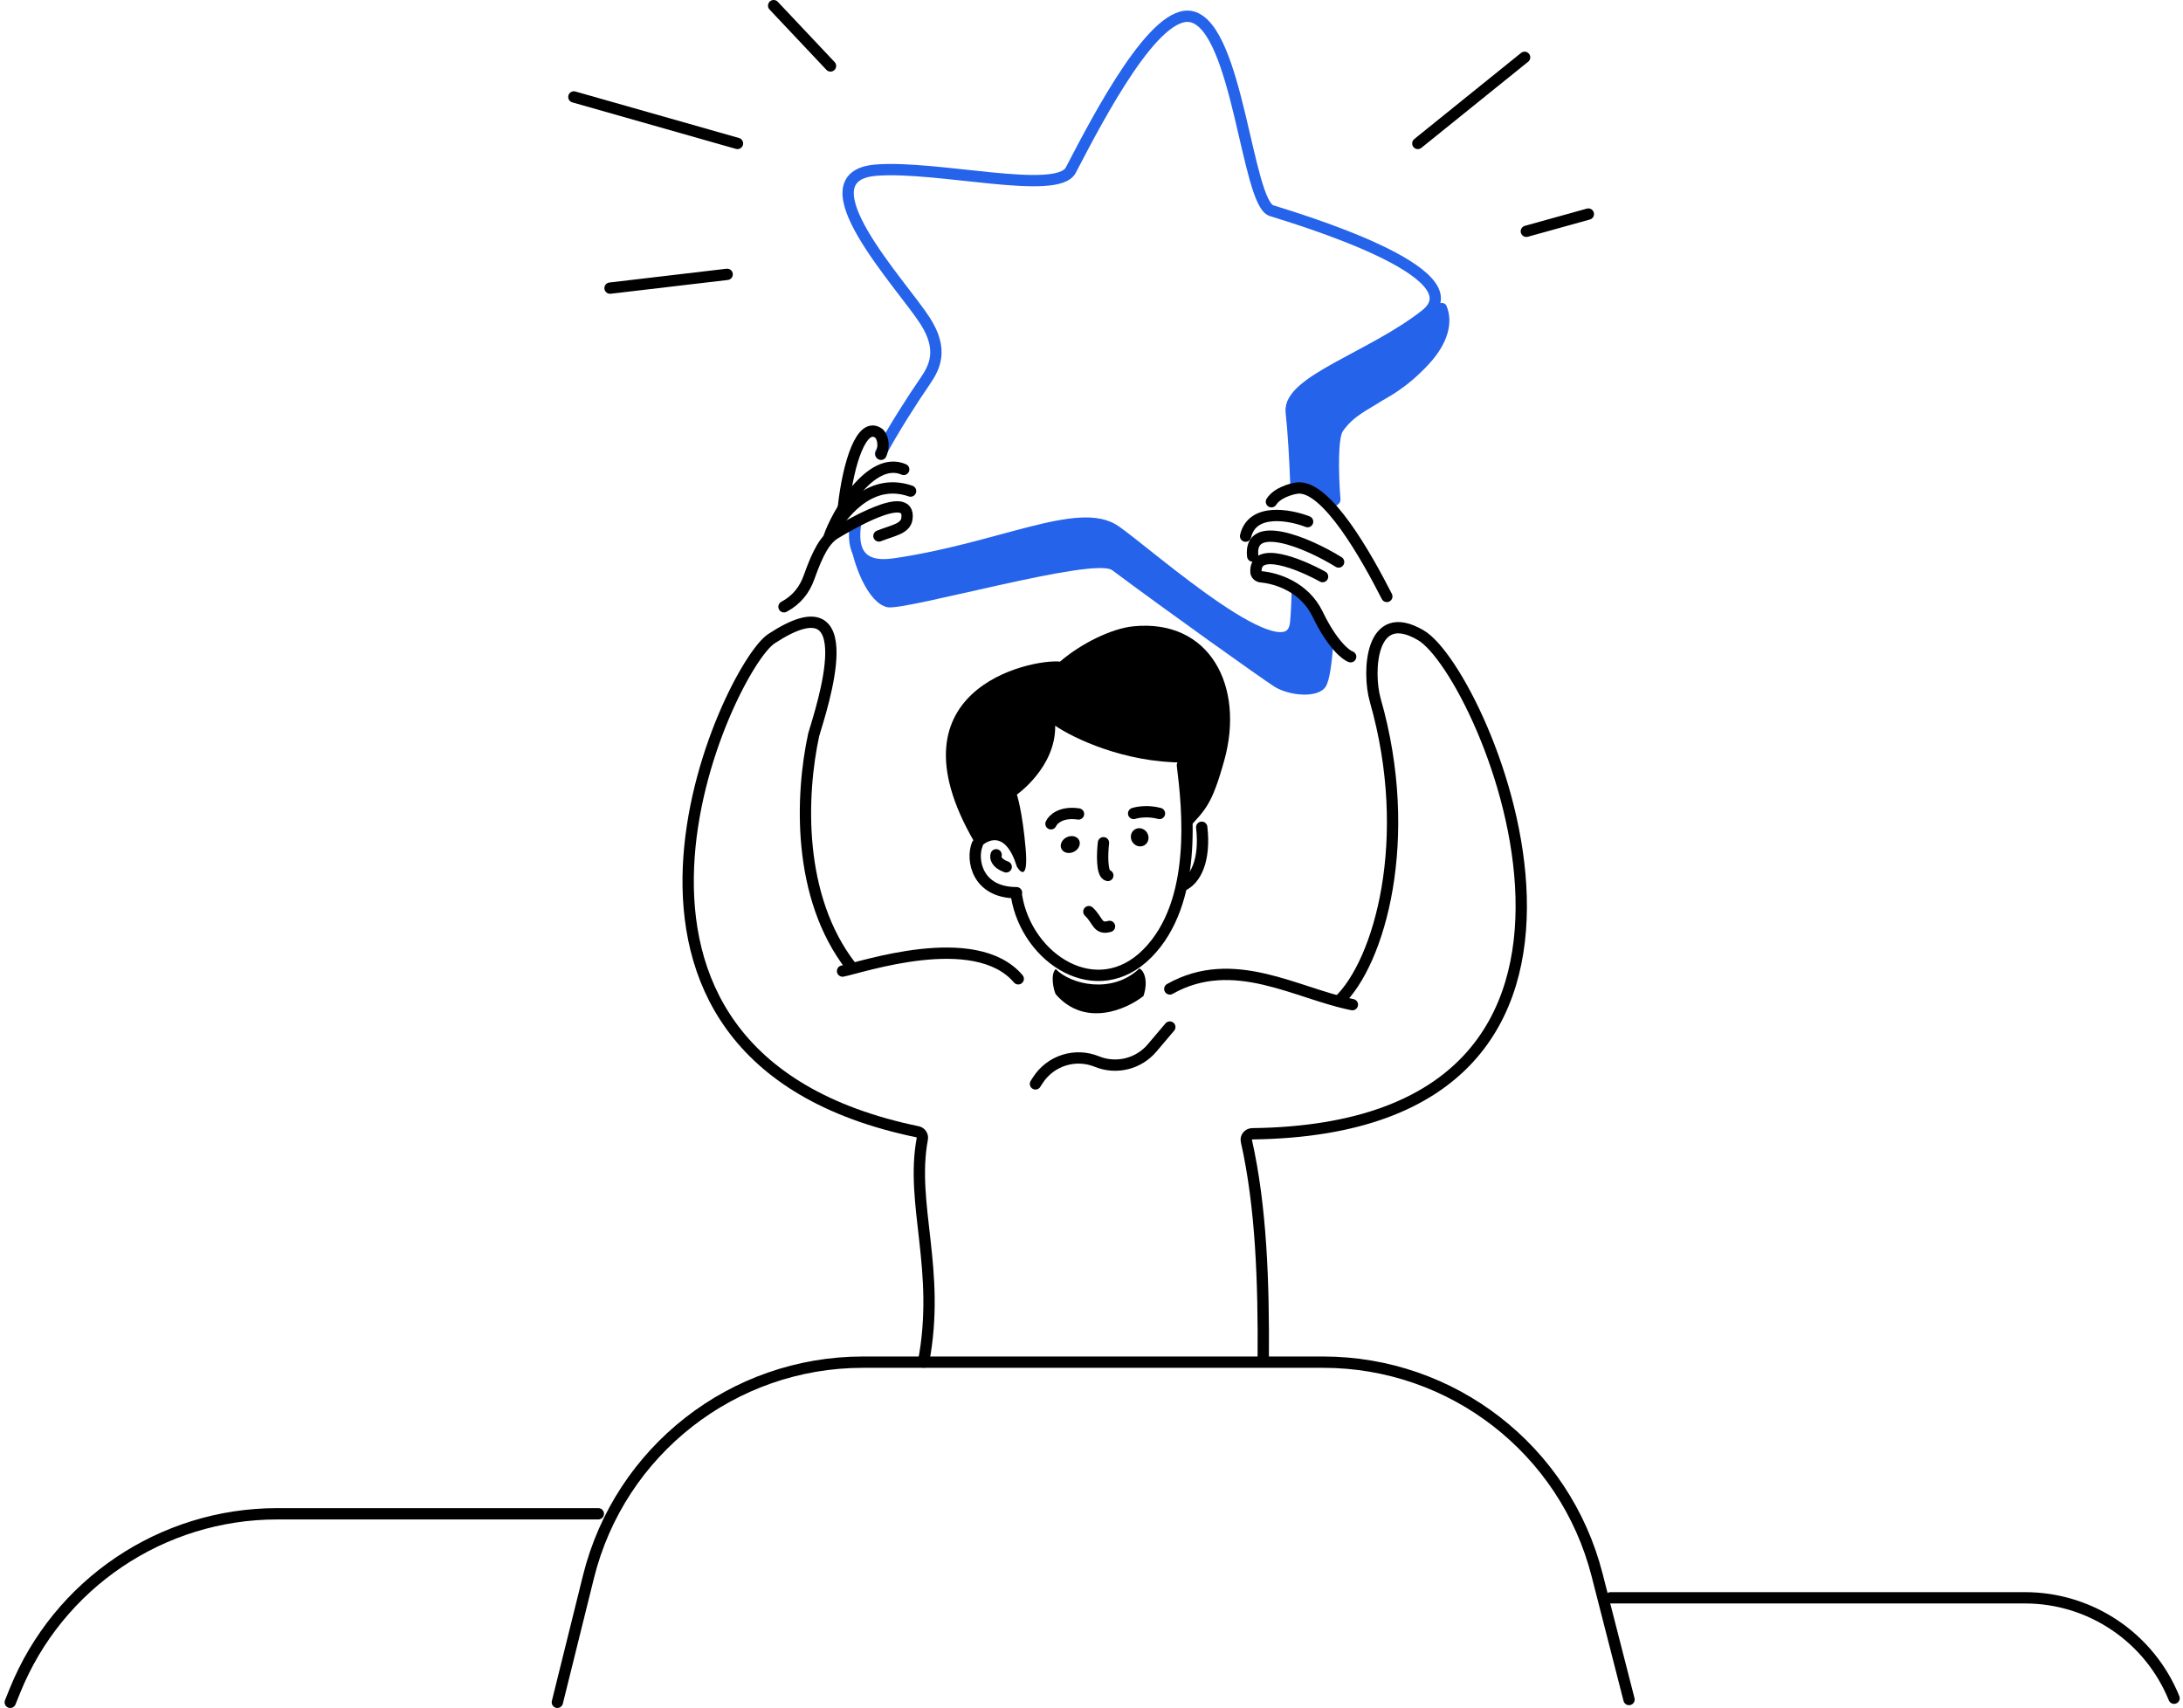 <svg width="386" height="302" viewBox="0 0 386 302" fill="none" xmlns="http://www.w3.org/2000/svg">
<path d="M250.702 25.364L269.584 10.136" stroke="black" stroke-width="2" stroke-linecap="round"/>
<path d="M225.317 121.397C227.914 123.037 233.071 123.539 234.42 121.397C235.094 120.327 235.526 117.275 235.785 113.228C234.328 112.862 232.581 106.376 229.536 105.157C229.473 108.923 229.272 111.024 228.618 112.149C224.955 118.45 199.537 94.955 195.491 93.238C191.684 91.623 166.198 98.639 158.996 99.979C153.234 101.05 151.404 97.817 150.504 96.478C150.808 99.219 153.298 106.599 156.912 107.37C160.06 108.041 193.42 98.41 196.673 100.833C206.484 108.14 223.17 120.04 225.317 121.397Z" fill="#2563EB"/>
<path d="M155.682 80.184C157.895 76.019 161.36 70.619 163.582 67.393C165.276 64.933 166.856 61.85 163.582 56.733C159.489 50.338 141.368 31.151 154.921 30.085C165.763 29.232 186.956 34.653 189.335 30.085C194.411 20.339 204.35 1.274 210.806 2.98C218.877 5.111 220.524 35.871 224.816 37.242C229.107 38.612 261.514 48.206 252.073 55.667C242.632 63.129 227.689 67.393 228.318 72.875C228.667 75.911 228.971 80.86 229.172 86.275M151.298 92.518C150.519 97.398 152.104 100.586 158.121 99.718C176.778 97.024 190.884 89.391 197.254 93.881C203.625 98.371 228.197 120.369 229.107 110.043C229.247 108.464 229.335 106.877 229.384 104.548" stroke="#2563EB" stroke-width="2" stroke-linecap="round"/>
<path d="M138.626 107.29C140.91 106.071 142.281 104.244 143.042 102.112C144.656 97.592 145.88 95.383 147.737 94.278C149.594 93.174 161.121 86.232 160.366 91.702C160.116 93.512 157.949 93.76 155.414 94.767" stroke="black" stroke-width="2" stroke-linecap="round"/>
<path d="M252.681 64.347C256.065 60.673 256.988 56.973 255.767 54.076C255.456 53.338 254.362 53.454 253.844 54.065C249.77 58.871 235.085 65.422 229.302 69.925C229.253 69.964 229.21 70.003 229.177 70.055C228.814 70.632 228.238 72.977 228.469 73.788C228.695 74.577 229.025 81.167 229.193 85.082C229.215 85.589 229.615 85.992 230.107 86.12C231.232 86.412 232.865 87.199 234.876 89.198C235.613 89.931 237.105 89.306 237.023 88.27C236.625 83.281 236.625 77.408 237.454 76.224C239.331 73.543 241.717 72.57 244.306 70.895C245.22 70.303 248.634 68.741 252.681 64.347Z" fill="#2563EB"/>
<path d="M147.002 94.194C148.419 91.708 153.406 84.186 161.011 86.831" stroke="black" stroke-width="2" stroke-linecap="round"/>
<path d="M146.545 95.107C147.886 91.014 153.941 80.465 159.793 83" stroke="black" stroke-width="2" stroke-linecap="round"/>
<path d="M149.134 89.625C149.997 81.897 152.372 74.28 155.461 76.672C155.891 77.115 156.556 78.466 155.783 80.326" stroke="black" stroke-width="2" stroke-linecap="round"/>
<path d="M231.211 92.237C228.037 91.002 221.401 89.787 220.247 94.802" stroke="black" stroke-width="2" stroke-linecap="round"/>
<path d="M236.694 99.371C231.098 95.903 220.738 91.641 221.506 98.326" stroke="black" stroke-width="2" stroke-linecap="round"/>
<path d="M233.862 101.954C229.706 99.668 221.872 96.515 222.078 101.137C222.099 101.613 222.526 101.951 223 101.994C225.786 102.249 230.665 103.798 232.986 108.604C235.555 113.924 237.949 115.832 238.825 116.121" stroke="black" stroke-width="2" stroke-linecap="round"/>
<path d="M269.89 40.897L280.854 37.851" stroke="black" stroke-width="2" stroke-linecap="round"/>
<path d="M146.85 11.659L136.8 1" stroke="black" stroke-width="2" stroke-linecap="round"/>
<path d="M130.403 25.364L101.471 17.141" stroke="black" stroke-width="2" stroke-linecap="round"/>
<path d="M128.577 48.51L107.867 50.947" stroke="black" stroke-width="2" stroke-linecap="round"/>
<path d="M150.497 170.931C140.845 158.539 141.594 140.483 143.878 129.921C145.278 125.176 153.076 101.969 136.397 112.94C128.74 117.977 96.33 186.514 162.251 200.121C162.804 200.235 163.191 200.786 163.087 201.341C160.909 212.956 166.404 224.557 163.296 240.836" stroke="black" stroke-width="2" stroke-linecap="round"/>
<path d="M148.981 171.703C152.23 171.093 172.432 164.115 180.046 173.071" stroke="black" stroke-width="2" stroke-linecap="round"/>
<path d="M206.847 174.866C218.115 168.504 229.231 175.682 239.129 177.641" stroke="black" stroke-width="2" stroke-linecap="round"/>
<path d="M236.693 177.031C243.912 170.22 250.202 148.358 243.166 123.774C241.801 119.006 242.198 106.98 251.254 112.337C262.642 119.073 297.055 199.553 221.412 200.473C220.765 200.481 220.24 201.086 220.382 201.717C223.004 213.367 223.468 226.628 223.369 240.492" stroke="black" stroke-width="2" stroke-linecap="round"/>
<path d="M245.221 105.462C241.754 98.656 234.513 85.594 229.313 86.303C228.273 86.445 225.799 87.154 224.815 88.713" stroke="black" stroke-width="2" stroke-linecap="round"/>
<path d="M216.488 134.406C214.261 142.428 213.144 143.139 209.906 146.693C209.906 143.181 209.302 137.285 209.302 134.83C198.69 134.83 189.735 130.486 186.581 128.314C186.696 135.679 179.807 140.495 179.807 140.495C179.807 140.495 180.795 143.469 181.36 150.126C181.814 155.452 180.512 154.423 179.807 153.242C177.776 146.67 174.447 148.427 173.034 150.126C155.718 121.915 182.348 116.464 187.429 116.984C191.267 113.698 196.621 111.123 200.382 110.745C213.957 109.383 220.099 121.398 216.488 134.406Z" fill="black"/>
<path d="M179.742 158.437C181.586 169.579 193.959 177.591 202.888 168.565C211.818 159.539 210.03 143.018 209.076 135.308" stroke="black" stroke-width="2" stroke-linecap="round"/>
<path d="M202.19 176.109C203.091 173.409 202.27 171.592 201.469 171.246C196.662 175.815 189.372 174.119 186.669 171.349C185.707 172.263 186.268 174.967 186.668 175.798C191.876 181.78 199.286 178.429 202.19 176.109Z" fill="black"/>
<path d="M183.092 191.651L183.518 190.989C185.749 187.527 190.13 186.145 193.944 187.7V187.7C197.372 189.097 201.31 188.133 203.704 185.309L206.847 181.601" stroke="black" stroke-width="2" stroke-linecap="round"/>
<path d="M172.797 149.317C171.725 151.969 172.731 157.845 179.742 157.845" stroke="black" stroke-width="2" stroke-linecap="round"/>
<path d="M176.138 151.145C175.978 151.585 176.106 152.627 177.915 153.277" stroke="black" stroke-width="2" stroke-linecap="round"/>
<path d="M208.979 156.627C211.427 155.653 213.155 152.047 212.49 146.272" stroke="black" stroke-width="2" stroke-linecap="round"/>
<path d="M202.385 149.442C203.105 148.995 203.303 148.01 202.826 147.241C202.35 146.472 201.379 146.212 200.658 146.659C199.938 147.105 199.74 148.091 200.217 148.86C200.693 149.628 201.664 149.889 202.385 149.442Z" fill="black"/>
<path d="M189.868 150.621C190.733 150.203 191.157 149.287 190.813 148.574C190.469 147.861 189.489 147.622 188.623 148.039C187.757 148.457 187.334 149.373 187.678 150.086C188.022 150.799 189.002 151.038 189.868 150.621Z" fill="black"/>
<path d="M185.833 145.662C186.167 144.89 187.612 143.462 190.706 143.925" stroke="black" stroke-width="2" stroke-linecap="round"/>
<path d="M200.451 143.836C201.143 143.606 203.026 143.284 205.02 143.836" stroke="black" stroke-width="2" stroke-linecap="round"/>
<path d="M195.115 149.013C194.905 150.856 194.759 154.593 195.883 154.799" stroke="black" stroke-width="2" stroke-linecap="round"/>
<path d="M196.187 163.804C194.031 164.43 194.167 162.707 192.532 161.195" stroke="black" stroke-width="2" stroke-linecap="round"/>
<path d="M288.044 300.507L282.391 278.445C276.723 256.325 256.79 240.855 233.956 240.855H152.58C129.6 240.855 109.579 256.518 104.049 278.823L98.551 301" stroke="black" stroke-width="2" stroke-linecap="round"/>
<path d="M105.797 267.667H49.005C28.626 267.667 10.286 280.035 2.649 298.929L1.812 301" stroke="black" stroke-width="2" stroke-linecap="round"/>
<path d="M284.783 282.521H358.057C369.64 282.521 380.066 289.543 384.421 300.275V300.275" stroke="black" stroke-width="2" stroke-linecap="round"/>
</svg>
